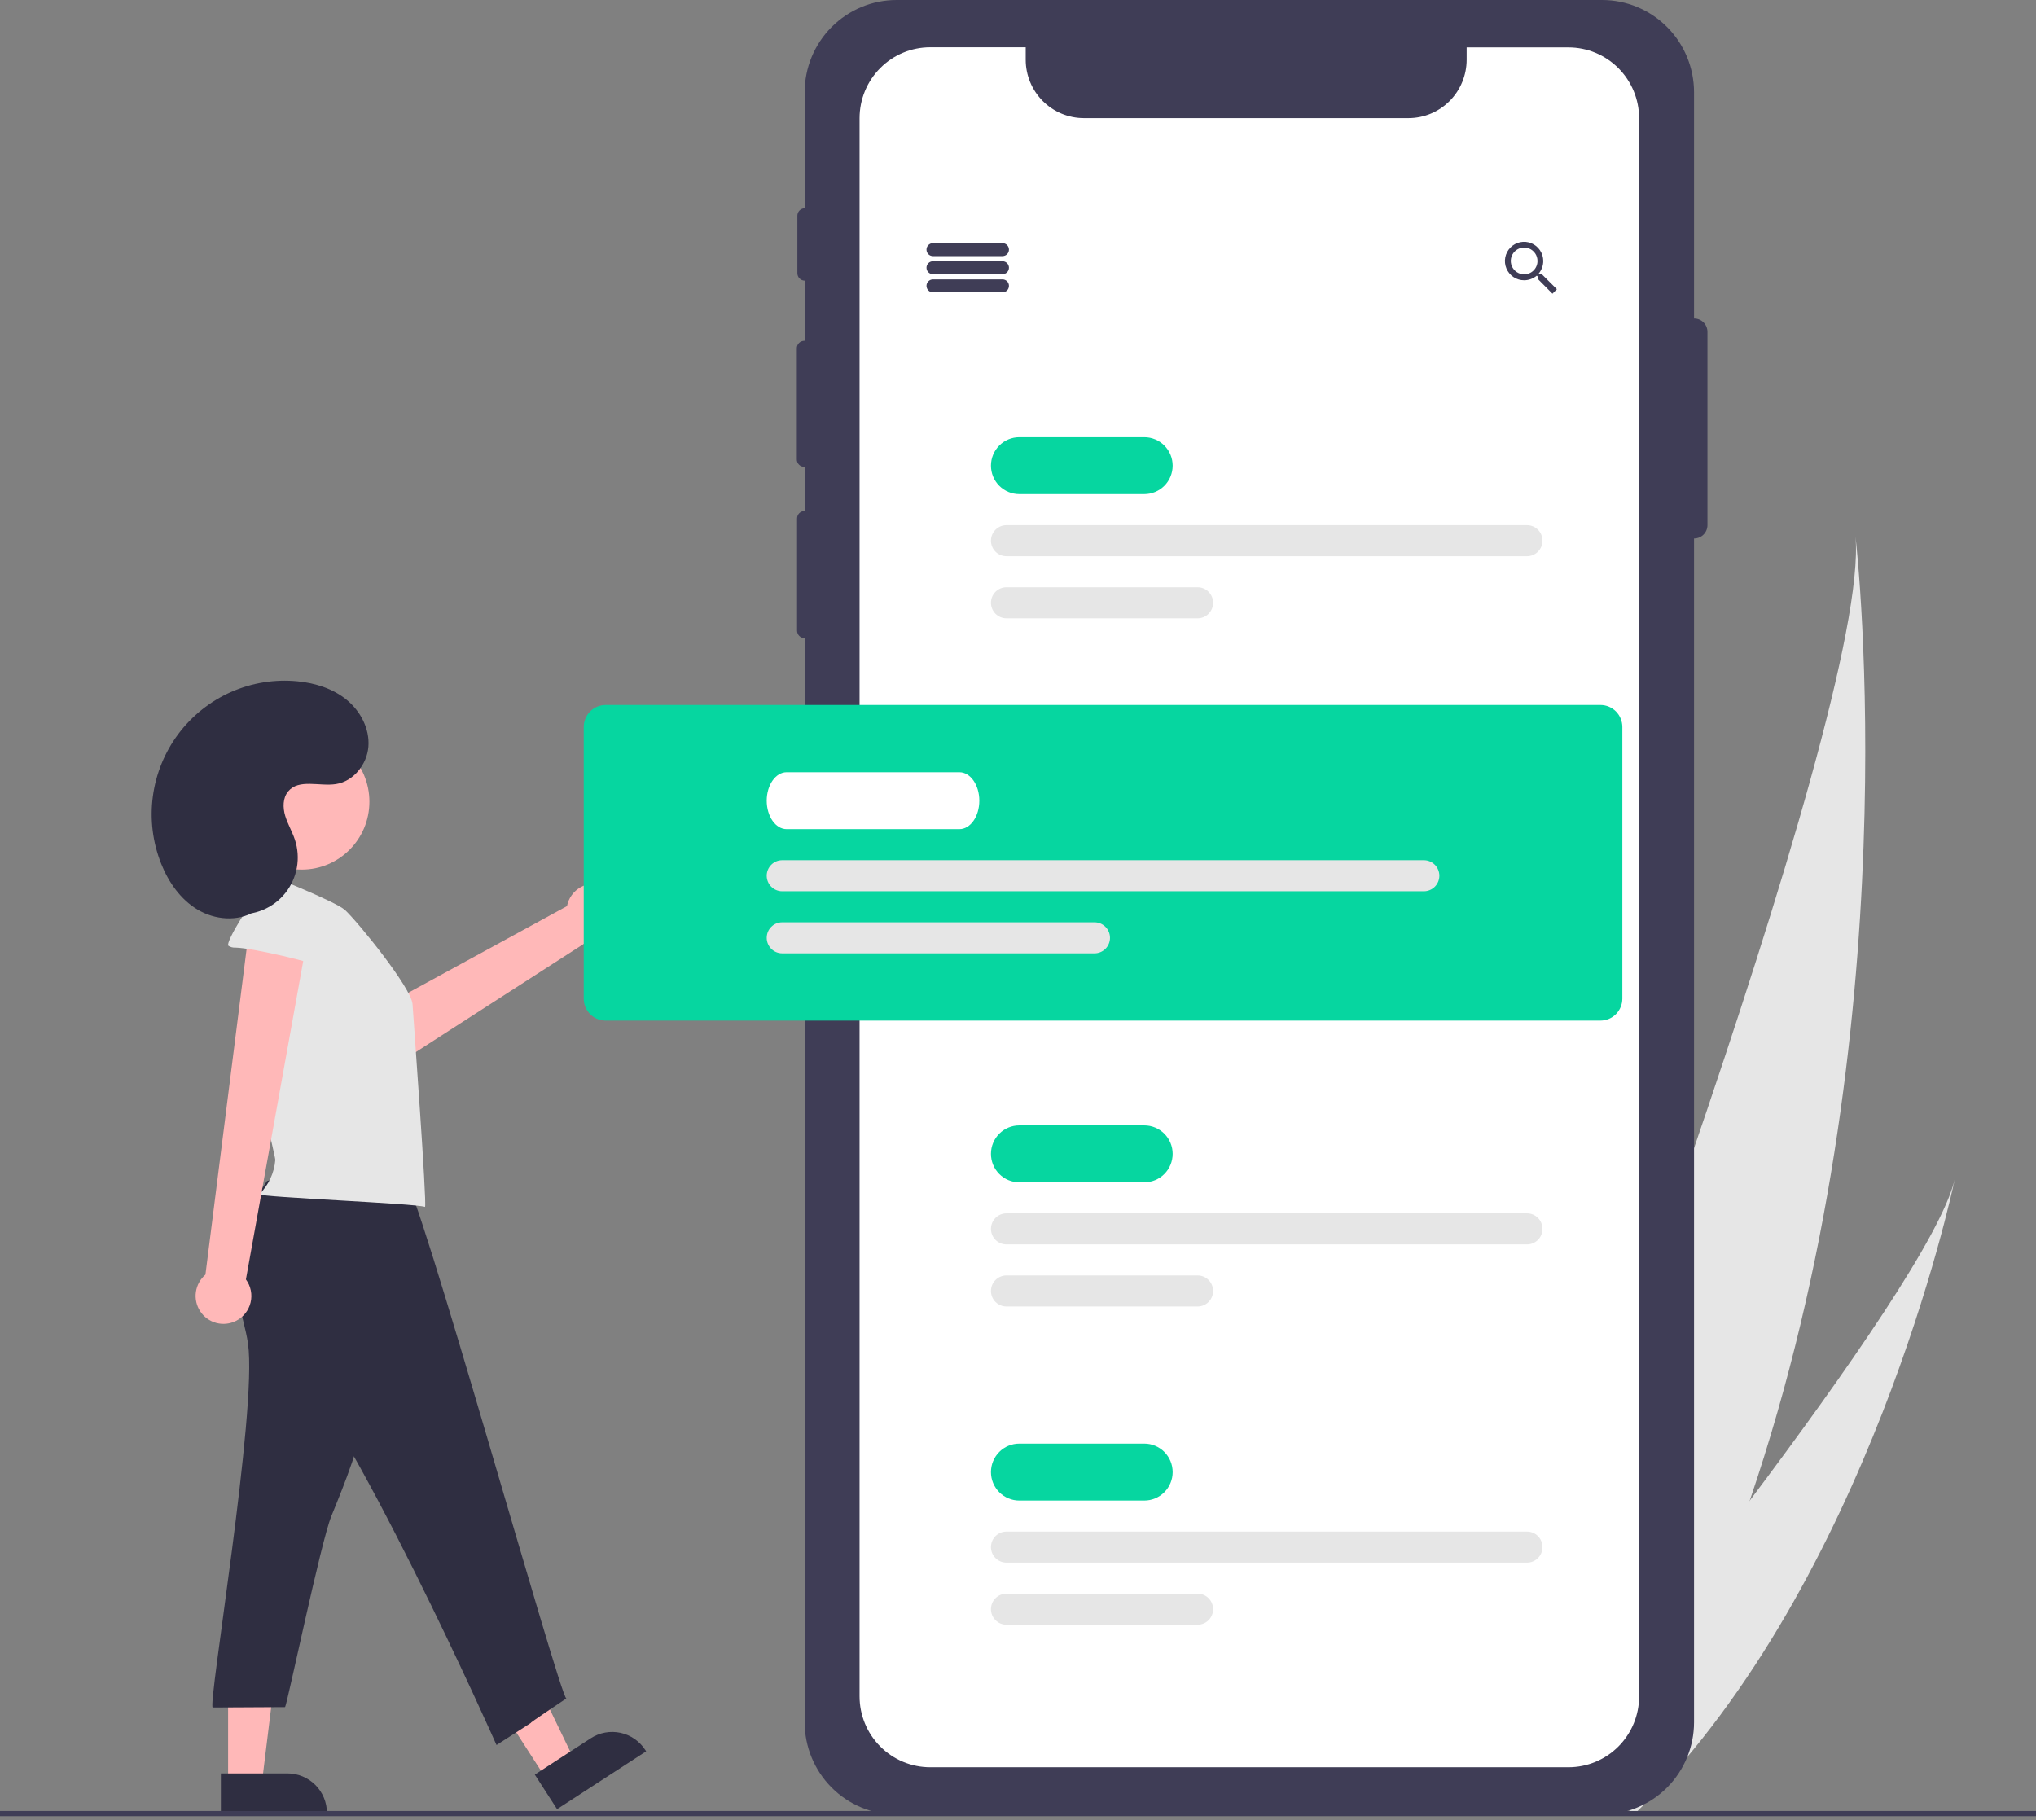 <svg width="255" height="228" viewBox="0 0 255 228" fill="none" xmlns="http://www.w3.org/2000/svg">
<rect x="0" y="0" width="255" height="228" fill="#808080" stroke="none"/>
<path d="M219.146 187.967C214.844 200.619 209.31 213.244 202.222 225.26C202.064 225.53 201.905 225.796 201.745 226.065L184.195 220.491C184.296 220.236 184.407 219.951 184.526 219.639C191.604 201.262 234.31 89.29 232.393 67.213C232.599 69.02 239.28 128.824 219.146 187.967Z" fill="#E6E6E6"/>
<path d="M205.606 226.335C205.367 226.579 205.123 226.822 204.876 227.06L191.711 222.878C191.889 222.662 192.096 222.407 192.335 222.12C196.234 217.339 207.825 203.026 219.145 187.967C231.309 171.783 243.161 154.74 244.822 147.736C244.488 149.329 234.1 197.807 205.606 226.335Z" fill="#E6E6E6"/>
<path d="M212.186 39.897C212.181 39.897 212.176 39.898 212.171 39.898V11.566C212.171 8.498 210.957 5.557 208.797 3.388C206.637 1.219 203.706 0 200.651 0H112.298C109.243 0 106.313 1.219 104.152 3.388C101.992 5.557 100.778 8.498 100.778 11.566V26.09C100.534 26.096 100.302 26.197 100.131 26.372C99.961 26.547 99.865 26.782 99.865 27.027V34.221C99.865 34.466 99.961 34.701 100.131 34.876C100.302 35.051 100.534 35.152 100.778 35.157V42.693H100.731C100.609 42.693 100.487 42.718 100.374 42.765C100.26 42.812 100.157 42.881 100.071 42.968C99.984 43.055 99.915 43.159 99.868 43.273C99.821 43.386 99.797 43.508 99.797 43.632V57.544C99.797 57.667 99.821 57.789 99.868 57.903C99.915 58.016 99.984 58.12 100.071 58.207C100.157 58.294 100.26 58.363 100.374 58.41C100.487 58.457 100.609 58.482 100.731 58.482H100.778V64.007H100.764C100.641 64.007 100.519 64.031 100.406 64.078C100.293 64.126 100.19 64.195 100.103 64.282C100.016 64.369 99.947 64.472 99.9 64.586C99.853 64.7 99.829 64.822 99.829 64.945V78.993C99.829 79.116 99.853 79.238 99.9 79.352C99.947 79.466 100.016 79.569 100.103 79.656C100.19 79.744 100.293 79.813 100.406 79.86C100.519 79.907 100.641 79.931 100.764 79.931H100.778V215.722C100.778 218.789 101.992 221.731 104.152 223.9C106.313 226.069 109.243 227.287 112.298 227.287H200.651C203.706 227.287 206.637 226.069 208.797 223.9C210.957 221.731 212.171 218.789 212.171 215.722V67.447C212.176 67.447 212.181 67.448 212.186 67.448C212.404 67.448 212.621 67.405 212.822 67.321C213.024 67.237 213.208 67.114 213.362 66.959C213.517 66.804 213.639 66.62 213.723 66.417C213.807 66.215 213.85 65.997 213.85 65.778V41.567C213.85 41.124 213.674 40.699 213.362 40.386C213.05 40.073 212.627 39.897 212.186 39.897Z" fill="#3F3D56"/>
<path d="M205.292 14.804V212.482C205.291 214.838 204.359 217.096 202.7 218.761C201.041 220.426 198.791 221.362 196.445 221.362H116.504C114.158 221.362 111.908 220.426 110.249 218.761C108.59 217.096 107.657 214.838 107.656 212.482V14.804C107.656 12.449 108.588 10.189 110.248 8.524C111.907 6.858 114.157 5.922 116.504 5.922H128.466V7.481C128.467 9.42 129.235 11.28 130.601 12.652C131.967 14.023 133.82 14.794 135.751 14.795H176.422C178.352 14.79 180.201 14.018 181.563 12.647C182.926 11.275 183.691 9.418 183.691 7.481V5.938H196.445C198.788 5.938 201.036 6.872 202.695 8.534C204.354 10.196 205.288 12.451 205.292 14.804Z" fill="white"/>
<path d="M75.666 110.92C75.193 110.737 74.686 110.659 74.18 110.693C73.674 110.728 73.182 110.873 72.739 111.119C72.295 111.365 71.91 111.705 71.611 112.117C71.313 112.528 71.108 113 71.011 113.499L42.523 129.05L47.532 134.71L73.988 117.665C74.834 117.773 75.691 117.566 76.396 117.082C77.1 116.599 77.604 115.872 77.811 115.041C78.017 114.21 77.913 113.331 77.518 112.572C77.123 111.812 76.464 111.225 75.666 110.92H75.666Z" fill="#FFB8B8"/>
<path d="M68.403 222.808L71.953 220.503L64.786 205.66L59.547 209.062L68.403 222.808Z" fill="#FFB8B8"/>
<path d="M80.926 219.367L69.769 226.612L66.981 222.284L73.989 217.734C75.089 217.02 76.427 216.773 77.709 217.049C78.99 217.325 80.11 218.101 80.822 219.205L80.926 219.367L80.926 219.367Z" fill="#2F2E41"/>
<path d="M28.57 223.346H32.798L34.81 206.975H28.57V223.346Z" fill="#FFB8B8"/>
<path d="M40.949 227.287H27.663V222.133H36.008C36.657 222.133 37.299 222.262 37.899 222.511C38.498 222.76 39.043 223.126 39.502 223.586C39.961 224.047 40.325 224.594 40.573 225.196C40.821 225.798 40.949 226.443 40.949 227.094V227.287Z" fill="#2F2E41"/>
<path d="M125.561 32.079H116.846C116.632 32.079 116.427 31.994 116.275 31.842C116.124 31.69 116.039 31.484 116.039 31.269C116.039 31.054 116.124 30.848 116.275 30.696C116.427 30.544 116.632 30.459 116.846 30.459H125.561C125.775 30.459 125.98 30.544 126.132 30.696C126.283 30.848 126.368 31.054 126.368 31.269C126.368 31.484 126.283 31.69 126.132 31.842C125.98 31.994 125.775 32.079 125.561 32.079Z" fill="#3F3D56"/>
<path d="M125.561 34.347H116.846C116.632 34.347 116.427 34.261 116.275 34.11C116.124 33.958 116.039 33.752 116.039 33.537C116.039 33.322 116.124 33.116 116.275 32.964C116.427 32.812 116.632 32.727 116.846 32.727H125.561C125.775 32.727 125.98 32.812 126.132 32.964C126.283 33.116 126.368 33.322 126.368 33.537C126.368 33.752 126.283 33.958 126.132 34.11C125.98 34.261 125.775 34.347 125.561 34.347Z" fill="#3F3D56"/>
<path d="M125.561 36.618H116.846C116.632 36.618 116.427 36.533 116.275 36.381C116.124 36.229 116.039 36.023 116.039 35.808C116.039 35.593 116.124 35.387 116.275 35.235C116.427 35.083 116.632 34.998 116.846 34.998H125.561C125.775 34.998 125.98 35.083 126.132 35.235C126.283 35.387 126.368 35.593 126.368 35.808C126.368 36.023 126.283 36.229 126.132 36.381C125.98 36.533 125.775 36.618 125.561 36.618Z" fill="#3F3D56"/>
<path d="M193.12 34.364H192.826L192.713 34.27C193.084 33.826 193.287 33.265 193.287 32.685C193.285 32.208 193.141 31.743 192.875 31.348C192.609 30.953 192.233 30.646 191.793 30.466C191.353 30.286 190.87 30.241 190.405 30.336C189.939 30.431 189.513 30.663 189.179 31.003C188.845 31.341 188.618 31.772 188.528 32.24C188.438 32.709 188.488 33.193 188.672 33.633C188.856 34.072 189.166 34.447 189.562 34.71C189.959 34.973 190.424 35.112 190.899 35.109C191.474 35.105 192.031 34.901 192.474 34.532L192.584 34.626V34.924L194.436 36.788L194.992 36.23L193.12 34.364ZM190.899 34.364C190.568 34.365 190.244 34.268 189.969 34.084C189.693 33.901 189.478 33.64 189.35 33.334C189.222 33.027 189.188 32.69 189.251 32.364C189.314 32.038 189.472 31.738 189.705 31.503C189.938 31.267 190.236 31.106 190.56 31.04C190.884 30.974 191.22 31.006 191.526 31.132C191.832 31.258 192.094 31.472 192.279 31.747C192.464 32.023 192.563 32.347 192.564 32.679L192.564 32.685C192.566 32.904 192.524 33.122 192.441 33.325C192.359 33.528 192.238 33.712 192.084 33.868C191.931 34.024 191.748 34.148 191.547 34.233C191.346 34.318 191.13 34.362 190.912 34.364C190.907 34.364 190.903 34.364 190.899 34.364H190.899Z" fill="#3F3D56"/>
<path d="M143.321 61.893H127.664C126.722 61.893 125.819 61.517 125.153 60.849C124.487 60.181 124.113 59.274 124.113 58.328C124.113 57.383 124.487 56.476 125.153 55.808C125.819 55.139 126.722 54.764 127.664 54.764H143.321C144.262 54.764 145.166 55.139 145.831 55.808C146.497 56.476 146.871 57.383 146.871 58.328C146.871 59.274 146.497 60.181 145.831 60.849C145.166 61.517 144.262 61.893 143.321 61.893Z" fill="#06D6A0"/>
<path d="M191.253 69.672H126.05C125.536 69.672 125.044 69.467 124.681 69.103C124.317 68.738 124.113 68.243 124.113 67.728C124.113 67.212 124.317 66.717 124.681 66.353C125.044 65.988 125.536 65.783 126.05 65.783H191.253C191.766 65.783 192.259 65.988 192.622 66.353C192.985 66.717 193.189 67.212 193.189 67.728C193.189 68.243 192.985 68.738 192.622 69.103C192.259 69.467 191.766 69.672 191.253 69.672Z" fill="#E6E6E6"/>
<path d="M150.001 77.449H126.05C125.536 77.449 125.044 77.244 124.681 76.88C124.317 76.515 124.113 76.021 124.113 75.505C124.113 74.989 124.317 74.495 124.681 74.13C125.044 73.765 125.536 73.561 126.05 73.561H150.001C150.514 73.561 151.007 73.765 151.37 74.13C151.733 74.495 151.937 74.989 151.937 75.505C151.937 76.021 151.733 76.515 151.37 76.88C151.007 77.244 150.514 77.449 150.001 77.449Z" fill="#E6E6E6"/>
<path d="M143.321 148.094H127.664C126.722 148.094 125.819 147.719 125.153 147.05C124.487 146.382 124.113 145.475 124.113 144.53C124.113 143.584 124.487 142.677 125.153 142.009C125.819 141.34 126.722 140.965 127.664 140.965H143.321C144.262 140.965 145.166 141.34 145.831 142.009C146.497 142.677 146.871 143.584 146.871 144.53C146.871 145.475 146.497 146.382 145.831 147.05C145.166 147.719 144.262 148.094 143.321 148.094Z" fill="#06D6A0"/>
<path d="M191.253 155.871H126.05C125.536 155.871 125.044 155.666 124.681 155.302C124.317 154.937 124.113 154.442 124.113 153.927C124.113 153.411 124.317 152.917 124.681 152.552C125.044 152.187 125.536 151.982 126.05 151.982H191.253C191.766 151.982 192.259 152.187 192.622 152.552C192.985 152.917 193.189 153.411 193.189 153.927C193.189 154.442 192.985 154.937 192.622 155.302C192.259 155.666 191.766 155.871 191.253 155.871Z" fill="#E6E6E6"/>
<path d="M150.001 163.649H126.05C125.536 163.649 125.044 163.444 124.681 163.079C124.317 162.714 124.113 162.22 124.113 161.704C124.113 161.188 124.317 160.694 124.681 160.329C125.044 159.965 125.536 159.76 126.05 159.76H150.001C150.514 159.76 151.007 159.965 151.37 160.329C151.733 160.694 151.937 161.188 151.937 161.704C151.937 162.22 151.733 162.714 151.37 163.079C151.007 163.444 150.514 163.649 150.001 163.649Z" fill="#E6E6E6"/>
<path d="M143.321 187.954H127.664C126.722 187.954 125.819 187.578 125.153 186.91C124.487 186.241 124.113 185.334 124.113 184.389C124.113 183.443 124.487 182.537 125.153 181.868C125.819 181.2 126.722 180.824 127.664 180.824H143.321C144.262 180.824 145.166 181.2 145.831 181.868C146.497 182.537 146.871 183.443 146.871 184.389C146.871 185.334 146.497 186.241 145.831 186.91C145.166 187.578 144.262 187.954 143.321 187.954Z" fill="#06D6A0"/>
<path d="M191.253 195.731H126.05C125.536 195.731 125.044 195.526 124.681 195.161C124.317 194.796 124.113 194.302 124.113 193.786C124.113 193.27 124.317 192.776 124.681 192.411C125.044 192.047 125.536 191.842 126.05 191.842H191.253C191.766 191.842 192.259 192.047 192.622 192.411C192.985 192.776 193.189 193.27 193.189 193.786C193.189 194.302 192.985 194.796 192.622 195.161C192.259 195.526 191.766 195.731 191.253 195.731Z" fill="#E6E6E6"/>
<path d="M150.001 203.508H126.05C125.536 203.508 125.044 203.303 124.681 202.938C124.317 202.574 124.113 202.079 124.113 201.564C124.113 201.048 124.317 200.553 124.681 200.189C125.044 199.824 125.536 199.619 126.05 199.619H150.001C150.514 199.619 151.007 199.824 151.37 200.189C151.733 200.553 151.937 201.048 151.937 201.564C151.937 202.079 151.733 202.574 151.37 202.938C151.007 203.303 150.514 203.508 150.001 203.508Z" fill="#E6E6E6"/>
<path d="M200.448 127.84H75.853C75.126 127.839 74.428 127.549 73.914 127.033C73.4 126.516 73.11 125.816 73.109 125.086V91.059C73.11 90.329 73.4 89.629 73.914 89.112C74.428 88.596 75.126 88.305 75.853 88.305H200.448C201.175 88.305 201.873 88.596 202.387 89.112C202.901 89.629 203.191 90.329 203.192 91.059V125.086C203.191 125.816 202.901 126.516 202.387 127.033C201.873 127.549 201.175 127.839 200.448 127.84Z" fill="#06D6A0"/>
<path d="M31.064 168.321C32.255 176.711 25.948 213.881 26.648 213.877L35.706 213.829C36.028 213.207 40.186 193.15 41.49 189.933C43.31 185.467 45.147 180.946 45.864 176.176C46.538 171.698 46.206 167.135 45.767 162.627C45.787 162.493 45.776 162.356 45.733 162.227C45.69 162.099 45.617 161.982 45.521 161.887C45.425 161.792 45.307 161.721 45.178 161.681C45.049 161.641 44.912 161.632 44.779 161.655L32.626 161.026C30.121 160.897 29.527 160.346 29.908 162.815C30.173 164.659 30.799 166.454 31.064 168.321Z" fill="#2F2E41"/>
<path d="M33.452 147.923C30.982 151.487 28.393 155.59 29.213 159.858C29.836 163.098 32.296 165.61 34.617 167.959C43.894 177.312 62.186 218.578 62.186 218.578C71.013 212.907 61.975 218.74 70.933 212.745C70.139 212.683 52.099 147.576 50.604 147.488C44.559 147.086 39.342 146.493 33.452 147.923Z" fill="#2F2E41"/>
<path d="M43.217 113.992C41.963 112.869 33.149 109.406 33.149 109.406C32.987 109.384 32.822 109.389 32.662 109.42C32.16 109.548 31.931 110.173 32.039 110.679C32.146 111.185 31.267 119.502 31.04 123.284C30.643 129.884 34.515 144.835 34.481 145.292C34.348 146.922 33.637 148.451 32.477 149.599C32.778 149.975 51.929 150.729 53.232 151.174C53.495 150.839 51.749 127.124 51.669 125.784C51.535 123.75 44.873 115.532 43.217 113.992Z" fill="#E6E6E6"/>
<path d="M29.56 165.45C30.014 165.223 30.412 164.899 30.728 164.501C31.044 164.103 31.269 163.64 31.387 163.145C31.505 162.65 31.514 162.135 31.412 161.637C31.311 161.138 31.102 160.668 30.8 160.259L38.88 115.363L31.34 115.264L25.729 159.66C25.078 160.215 24.653 160.99 24.534 161.838C24.415 162.687 24.61 163.55 25.082 164.263C25.555 164.977 26.271 165.492 27.096 165.711C27.922 165.929 28.798 165.837 29.56 165.45H29.56Z" fill="#FFB8B8"/>
<path d="M29.495 118.696C29.181 118.719 28.868 118.637 28.604 118.463C28.156 118.077 31.816 112.176 32.539 112.088C34.892 111.816 37.313 111.725 39.595 112.364C41.877 113.002 44.024 114.454 45.044 116.602C45.47 117.497 42.381 121.998 40.977 121.337C39.295 120.546 31.71 118.751 29.495 118.696Z" fill="#E6E6E6"/>
<path d="M37.798 108.924C42.475 108.924 46.267 105.117 46.267 100.421C46.267 95.725 42.475 91.918 37.798 91.918C33.12 91.918 29.328 95.725 29.328 100.421C29.328 105.117 33.12 108.924 37.798 108.924Z" fill="#FFB8B8"/>
<path d="M29.479 114.478C30.656 114.602 31.845 114.427 32.938 113.97C34.03 113.513 34.991 112.789 35.732 111.863C36.473 110.937 36.972 109.839 37.181 108.669C37.391 107.5 37.304 106.297 36.931 105.169C36.594 104.152 36.031 103.22 35.722 102.193C35.413 101.167 35.405 99.953 36.09 99.13C37.429 97.52 40.011 98.533 42.076 98.213C44.276 97.872 45.964 95.753 46.14 93.525C46.316 91.296 45.159 89.091 43.437 87.675C41.715 86.258 39.494 85.56 37.278 85.342C34.433 85.061 31.563 85.521 28.946 86.676C26.329 87.832 24.052 89.644 22.334 91.939C20.617 94.235 19.517 96.935 19.141 99.781C18.765 102.626 19.124 105.521 20.186 108.187C21.111 110.512 22.623 112.678 24.771 113.951C26.919 115.225 29.755 115.469 31.896 114.184" fill="#2F2E41"/>
<path d="M120.164 103.858H98.52C97.146 103.858 96.027 102.259 96.027 100.293C96.027 98.328 97.146 96.728 98.52 96.728H120.164C121.539 96.728 122.657 98.328 122.657 100.293C122.657 102.259 121.539 103.858 120.164 103.858Z" fill="white"/>
<path d="M178.337 111.637H97.964C97.45 111.637 96.958 111.432 96.595 111.067C96.231 110.703 96.027 110.208 96.027 109.692C96.027 109.177 96.231 108.682 96.595 108.318C96.958 107.953 97.45 107.748 97.964 107.748H178.337C178.851 107.748 179.344 107.953 179.707 108.318C180.07 108.682 180.274 109.177 180.274 109.692C180.274 110.208 180.07 110.703 179.707 111.067C179.344 111.432 178.851 111.637 178.337 111.637Z" fill="#E6E6E6"/>
<path d="M137.086 119.414H97.964C97.45 119.414 96.958 119.209 96.595 118.845C96.231 118.48 96.027 117.985 96.027 117.47C96.027 116.954 96.231 116.46 96.595 116.095C96.958 115.73 97.45 115.525 97.964 115.525H137.086C137.599 115.525 138.092 115.73 138.455 116.095C138.818 116.46 139.022 116.954 139.022 117.47C139.022 117.985 138.818 118.48 138.455 118.845C138.092 119.209 137.599 119.414 137.086 119.414Z" fill="#E6E6E6"/>
<path d="M255 226.842H0V227.49H255V226.842Z" fill="#3F3D56"/>
</svg>
